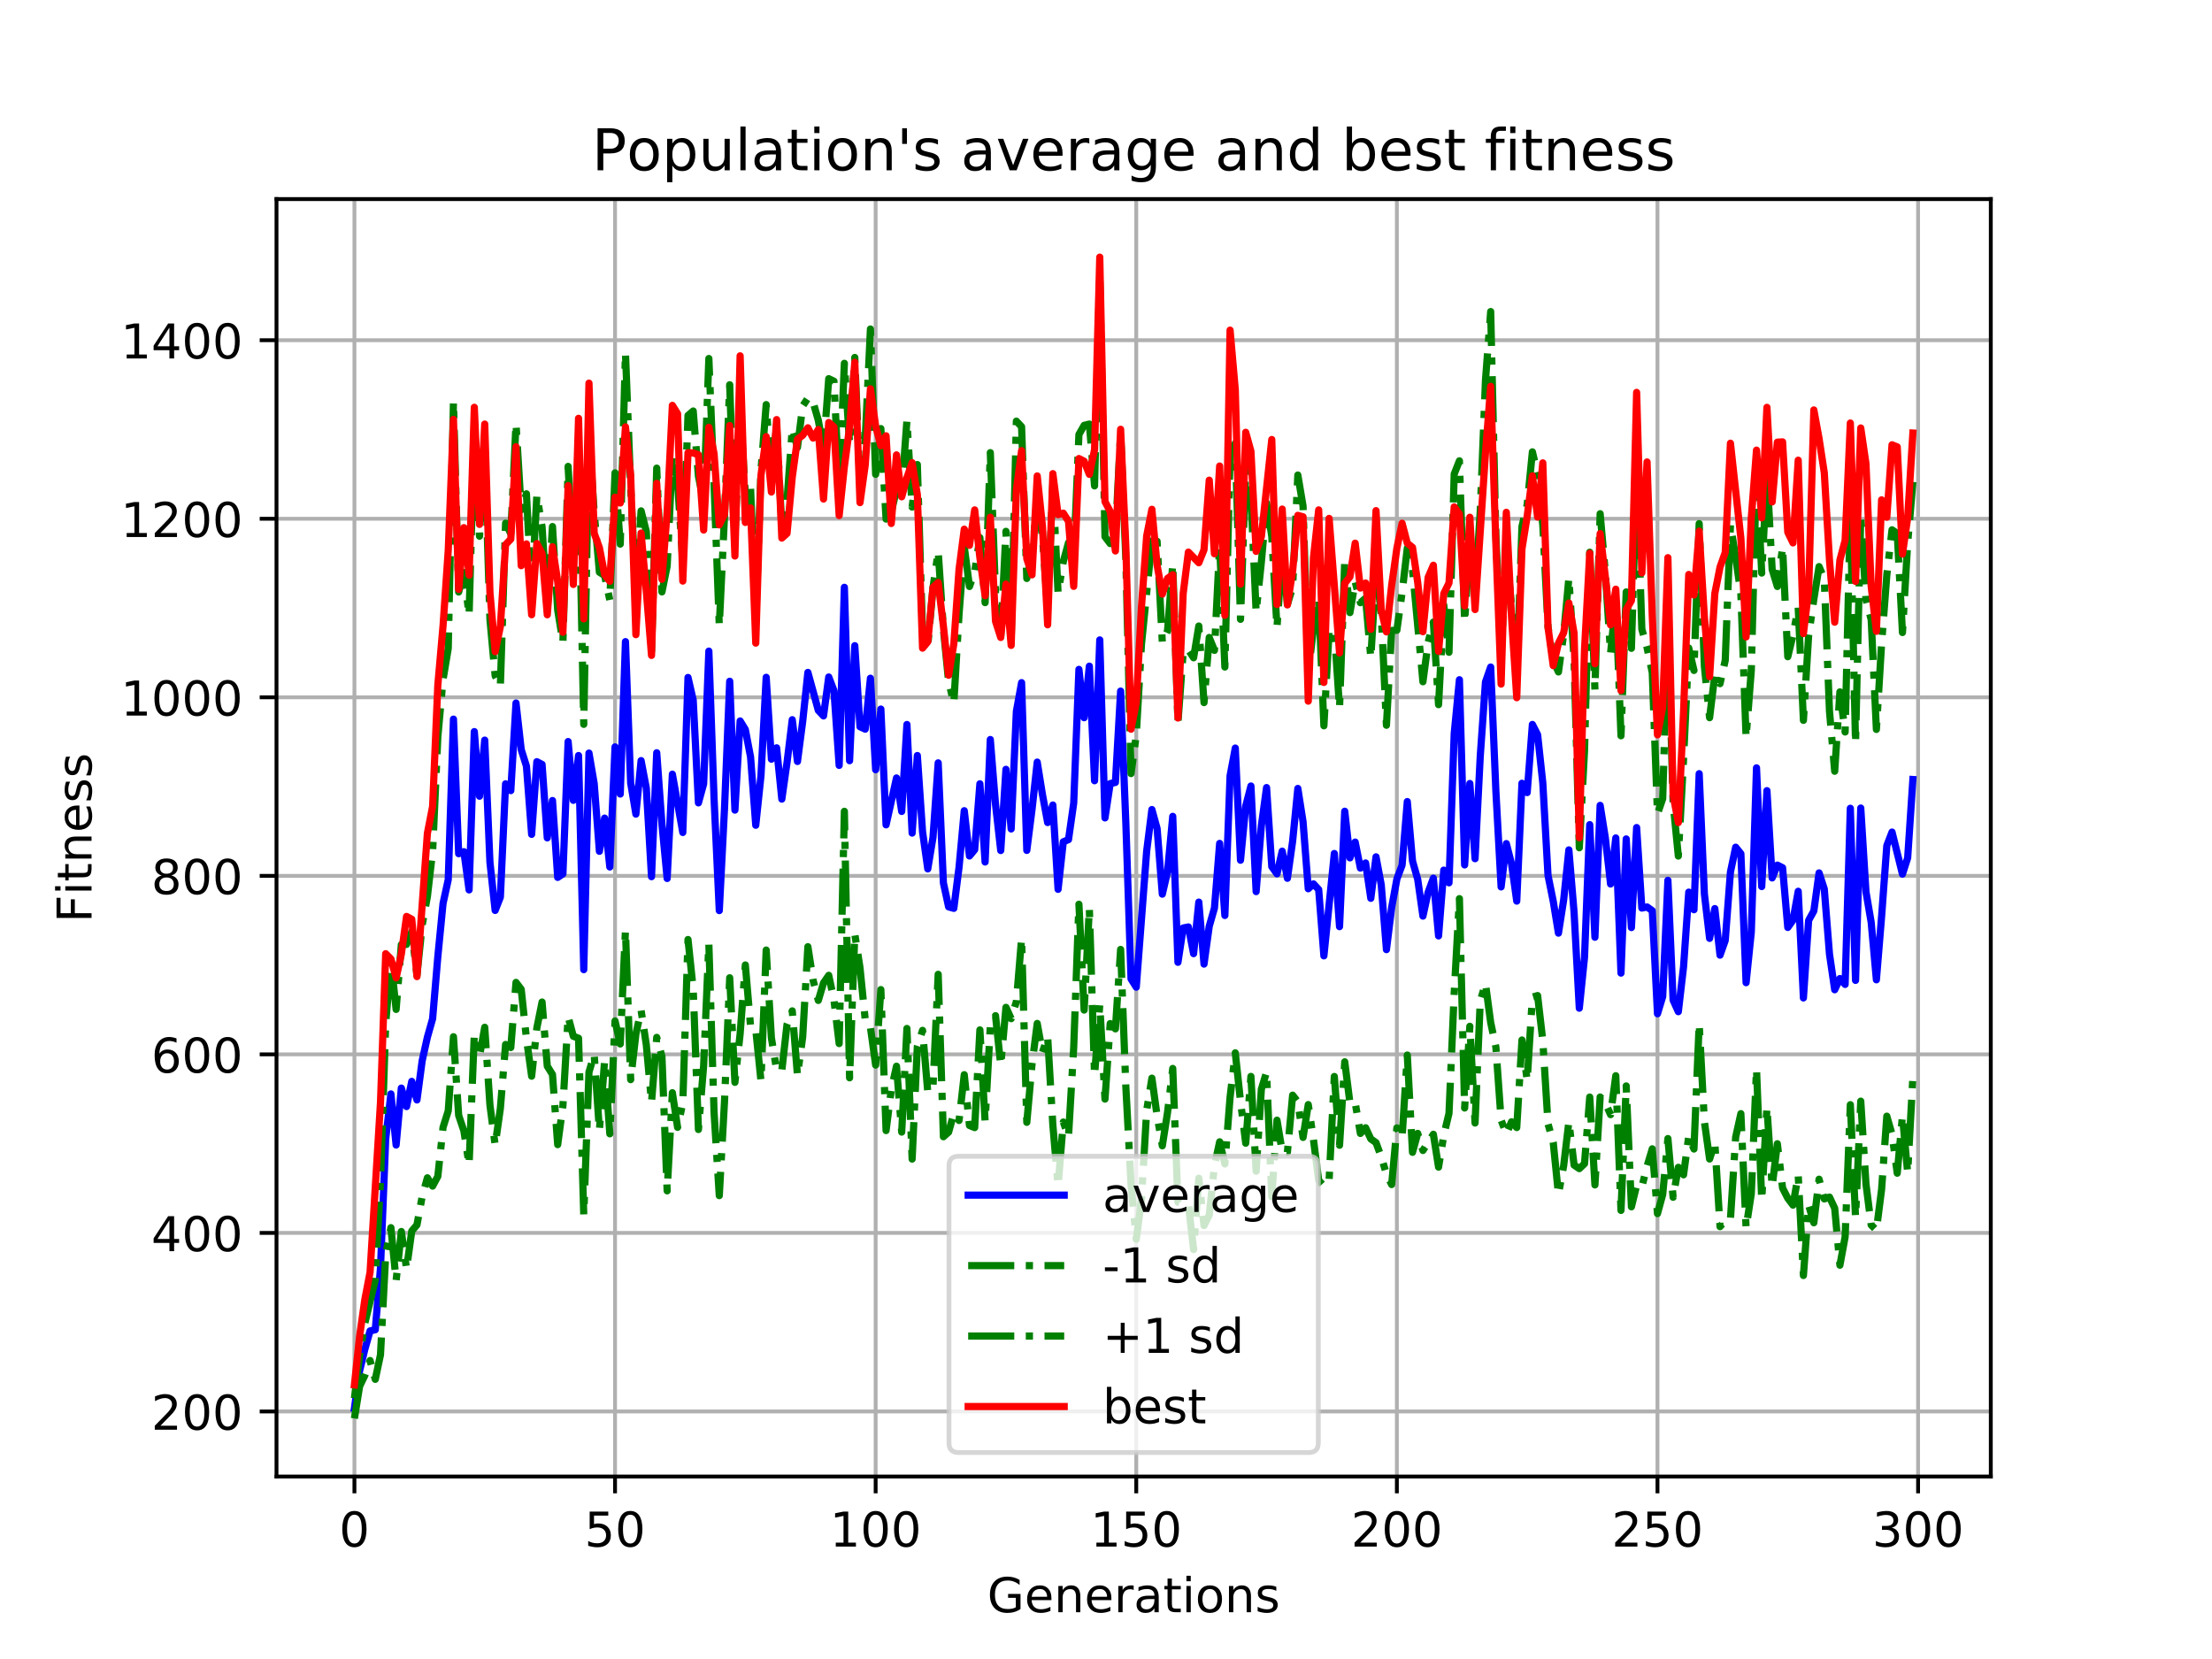 <?xml version="1.0" encoding="utf-8" standalone="no"?>
<!DOCTYPE svg PUBLIC "-//W3C//DTD SVG 1.1//EN"
  "http://www.w3.org/Graphics/SVG/1.1/DTD/svg11.dtd">
<!-- Created with matplotlib (https://matplotlib.org/) -->
<svg height="345.6pt" version="1.1" viewBox="0 0 460.8 345.6" width="460.8pt" xmlns="http://www.w3.org/2000/svg" xmlns:xlink="http://www.w3.org/1999/xlink">
 <defs>
  <style type="text/css">
*{stroke-linecap:butt;stroke-linejoin:round;}
  </style>
 </defs>
 <g id="figure_1">
  <g id="patch_1">
   <path d="M 0 345.6 
L 460.8 345.6 
L 460.8 0 
L 0 0 
z
" style="fill:#ffffff;"/>
  </g>
  <g id="axes_1">
   <g id="patch_2">
    <path d="M 57.6 307.584 
L 414.72 307.584 
L 414.72 41.472 
L 57.6 41.472 
z
" style="fill:#ffffff;"/>
   </g>
   <g id="matplotlib.axis_1">
    <g id="xtick_1">
     <g id="line2d_1">
      <path clip-path="url(#p11ca481027)" d="M 73.833 307.584 
L 73.833 41.472 
" style="fill:none;stroke:#b0b0b0;stroke-linecap:square;stroke-width:0.8;"/>
     </g>
     <g id="line2d_2">
      <defs>
       <path d="M 0 0 
L 0 3.5 
" id="mb45d281c59" style="stroke:#000000;stroke-width:0.8;"/>
      </defs>
      <g>
       <use style="stroke:#000000;stroke-width:0.8;" x="73.833" xlink:href="#mb45d281c59" y="307.584"/>
      </g>
     </g>
     <g id="text_1">
      <!-- 0 -->
      <defs>
       <path d="M 31.781 66.406 
Q 24.172 66.406 20.328 58.906 
Q 16.5 51.422 16.5 36.375 
Q 16.5 21.391 20.328 13.891 
Q 24.172 6.391 31.781 6.391 
Q 39.453 6.391 43.281 13.891 
Q 47.125 21.391 47.125 36.375 
Q 47.125 51.422 43.281 58.906 
Q 39.453 66.406 31.781 66.406 
z
M 31.781 74.219 
Q 44.047 74.219 50.516 64.516 
Q 56.984 54.828 56.984 36.375 
Q 56.984 17.969 50.516 8.266 
Q 44.047 -1.422 31.781 -1.422 
Q 19.531 -1.422 13.062 8.266 
Q 6.594 17.969 6.594 36.375 
Q 6.594 54.828 13.062 64.516 
Q 19.531 74.219 31.781 74.219 
z
" id="DejaVuSans-48"/>
      </defs>
      <g transform="translate(70.651 322.182)scale(0.1 -0.1)">
       <use xlink:href="#DejaVuSans-48"/>
      </g>
     </g>
    </g>
    <g id="xtick_2">
     <g id="line2d_3">
      <path clip-path="url(#p11ca481027)" d="M 128.123 307.584 
L 128.123 41.472 
" style="fill:none;stroke:#b0b0b0;stroke-linecap:square;stroke-width:0.8;"/>
     </g>
     <g id="line2d_4">
      <g>
       <use style="stroke:#000000;stroke-width:0.8;" x="128.123" xlink:href="#mb45d281c59" y="307.584"/>
      </g>
     </g>
     <g id="text_2">
      <!-- 50 -->
      <defs>
       <path d="M 10.797 72.906 
L 49.516 72.906 
L 49.516 64.594 
L 19.828 64.594 
L 19.828 46.734 
Q 21.969 47.469 24.109 47.828 
Q 26.266 48.188 28.422 48.188 
Q 40.625 48.188 47.75 41.5 
Q 54.891 34.812 54.891 23.391 
Q 54.891 11.625 47.562 5.094 
Q 40.234 -1.422 26.906 -1.422 
Q 22.312 -1.422 17.547 -0.641 
Q 12.797 0.141 7.719 1.703 
L 7.719 11.625 
Q 12.109 9.234 16.797 8.062 
Q 21.484 6.891 26.703 6.891 
Q 35.156 6.891 40.078 11.328 
Q 45.016 15.766 45.016 23.391 
Q 45.016 31 40.078 35.438 
Q 35.156 39.891 26.703 39.891 
Q 22.75 39.891 18.812 39.016 
Q 14.891 38.141 10.797 36.281 
z
" id="DejaVuSans-53"/>
      </defs>
      <g transform="translate(121.76 322.182)scale(0.1 -0.1)">
       <use xlink:href="#DejaVuSans-53"/>
       <use x="63.623" xlink:href="#DejaVuSans-48"/>
      </g>
     </g>
    </g>
    <g id="xtick_3">
     <g id="line2d_5">
      <path clip-path="url(#p11ca481027)" d="M 182.413 307.584 
L 182.413 41.472 
" style="fill:none;stroke:#b0b0b0;stroke-linecap:square;stroke-width:0.8;"/>
     </g>
     <g id="line2d_6">
      <g>
       <use style="stroke:#000000;stroke-width:0.8;" x="182.413" xlink:href="#mb45d281c59" y="307.584"/>
      </g>
     </g>
     <g id="text_3">
      <!-- 100 -->
      <defs>
       <path d="M 12.406 8.297 
L 28.516 8.297 
L 28.516 63.922 
L 10.984 60.406 
L 10.984 69.391 
L 28.422 72.906 
L 38.281 72.906 
L 38.281 8.297 
L 54.391 8.297 
L 54.391 0 
L 12.406 0 
z
" id="DejaVuSans-49"/>
      </defs>
      <g transform="translate(172.869 322.182)scale(0.1 -0.1)">
       <use xlink:href="#DejaVuSans-49"/>
       <use x="63.623" xlink:href="#DejaVuSans-48"/>
       <use x="127.246" xlink:href="#DejaVuSans-48"/>
      </g>
     </g>
    </g>
    <g id="xtick_4">
     <g id="line2d_7">
      <path clip-path="url(#p11ca481027)" d="M 236.703 307.584 
L 236.703 41.472 
" style="fill:none;stroke:#b0b0b0;stroke-linecap:square;stroke-width:0.8;"/>
     </g>
     <g id="line2d_8">
      <g>
       <use style="stroke:#000000;stroke-width:0.8;" x="236.703" xlink:href="#mb45d281c59" y="307.584"/>
      </g>
     </g>
     <g id="text_4">
      <!-- 150 -->
      <g transform="translate(227.159 322.182)scale(0.1 -0.1)">
       <use xlink:href="#DejaVuSans-49"/>
       <use x="63.623" xlink:href="#DejaVuSans-53"/>
       <use x="127.246" xlink:href="#DejaVuSans-48"/>
      </g>
     </g>
    </g>
    <g id="xtick_5">
     <g id="line2d_9">
      <path clip-path="url(#p11ca481027)" d="M 290.993 307.584 
L 290.993 41.472 
" style="fill:none;stroke:#b0b0b0;stroke-linecap:square;stroke-width:0.8;"/>
     </g>
     <g id="line2d_10">
      <g>
       <use style="stroke:#000000;stroke-width:0.8;" x="290.993" xlink:href="#mb45d281c59" y="307.584"/>
      </g>
     </g>
     <g id="text_5">
      <!-- 200 -->
      <defs>
       <path d="M 19.188 8.297 
L 53.609 8.297 
L 53.609 0 
L 7.328 0 
L 7.328 8.297 
Q 12.938 14.109 22.625 23.891 
Q 32.328 33.688 34.812 36.531 
Q 39.547 41.844 41.422 45.531 
Q 43.312 49.219 43.312 52.781 
Q 43.312 58.594 39.234 62.25 
Q 35.156 65.922 28.609 65.922 
Q 23.969 65.922 18.812 64.312 
Q 13.672 62.703 7.812 59.422 
L 7.812 69.391 
Q 13.766 71.781 18.938 73 
Q 24.125 74.219 28.422 74.219 
Q 39.75 74.219 46.484 68.547 
Q 53.219 62.891 53.219 53.422 
Q 53.219 48.922 51.531 44.891 
Q 49.859 40.875 45.406 35.406 
Q 44.188 33.984 37.641 27.219 
Q 31.109 20.453 19.188 8.297 
z
" id="DejaVuSans-50"/>
      </defs>
      <g transform="translate(281.449 322.182)scale(0.1 -0.1)">
       <use xlink:href="#DejaVuSans-50"/>
       <use x="63.623" xlink:href="#DejaVuSans-48"/>
       <use x="127.246" xlink:href="#DejaVuSans-48"/>
      </g>
     </g>
    </g>
    <g id="xtick_6">
     <g id="line2d_11">
      <path clip-path="url(#p11ca481027)" d="M 345.283 307.584 
L 345.283 41.472 
" style="fill:none;stroke:#b0b0b0;stroke-linecap:square;stroke-width:0.8;"/>
     </g>
     <g id="line2d_12">
      <g>
       <use style="stroke:#000000;stroke-width:0.8;" x="345.283" xlink:href="#mb45d281c59" y="307.584"/>
      </g>
     </g>
     <g id="text_6">
      <!-- 250 -->
      <g transform="translate(335.739 322.182)scale(0.1 -0.1)">
       <use xlink:href="#DejaVuSans-50"/>
       <use x="63.623" xlink:href="#DejaVuSans-53"/>
       <use x="127.246" xlink:href="#DejaVuSans-48"/>
      </g>
     </g>
    </g>
    <g id="xtick_7">
     <g id="line2d_13">
      <path clip-path="url(#p11ca481027)" d="M 399.573 307.584 
L 399.573 41.472 
" style="fill:none;stroke:#b0b0b0;stroke-linecap:square;stroke-width:0.8;"/>
     </g>
     <g id="line2d_14">
      <g>
       <use style="stroke:#000000;stroke-width:0.8;" x="399.573" xlink:href="#mb45d281c59" y="307.584"/>
      </g>
     </g>
     <g id="text_7">
      <!-- 300 -->
      <defs>
       <path d="M 40.578 39.312 
Q 47.656 37.797 51.625 33 
Q 55.609 28.219 55.609 21.188 
Q 55.609 10.406 48.188 4.484 
Q 40.766 -1.422 27.094 -1.422 
Q 22.516 -1.422 17.656 -0.516 
Q 12.797 0.391 7.625 2.203 
L 7.625 11.719 
Q 11.719 9.328 16.594 8.109 
Q 21.484 6.891 26.812 6.891 
Q 36.078 6.891 40.938 10.547 
Q 45.797 14.203 45.797 21.188 
Q 45.797 27.641 41.281 31.266 
Q 36.766 34.906 28.719 34.906 
L 20.219 34.906 
L 20.219 43.016 
L 29.109 43.016 
Q 36.375 43.016 40.234 45.922 
Q 44.094 48.828 44.094 54.297 
Q 44.094 59.906 40.109 62.906 
Q 36.141 65.922 28.719 65.922 
Q 24.656 65.922 20.016 65.031 
Q 15.375 64.156 9.812 62.312 
L 9.812 71.094 
Q 15.438 72.656 20.344 73.438 
Q 25.25 74.219 29.594 74.219 
Q 40.828 74.219 47.359 69.109 
Q 53.906 64.016 53.906 55.328 
Q 53.906 49.266 50.438 45.094 
Q 46.969 40.922 40.578 39.312 
z
" id="DejaVuSans-51"/>
      </defs>
      <g transform="translate(390.029 322.182)scale(0.1 -0.1)">
       <use xlink:href="#DejaVuSans-51"/>
       <use x="63.623" xlink:href="#DejaVuSans-48"/>
       <use x="127.246" xlink:href="#DejaVuSans-48"/>
      </g>
     </g>
    </g>
    <g id="text_8">
     <!-- Generations -->
     <defs>
      <path d="M 59.516 10.406 
L 59.516 29.984 
L 43.406 29.984 
L 43.406 38.094 
L 69.281 38.094 
L 69.281 6.781 
Q 63.578 2.734 56.688 0.656 
Q 49.812 -1.422 42 -1.422 
Q 24.906 -1.422 15.25 8.562 
Q 5.609 18.562 5.609 36.375 
Q 5.609 54.25 15.25 64.234 
Q 24.906 74.219 42 74.219 
Q 49.125 74.219 55.547 72.453 
Q 61.969 70.703 67.391 67.281 
L 67.391 56.781 
Q 61.922 61.422 55.766 63.766 
Q 49.609 66.109 42.828 66.109 
Q 29.438 66.109 22.719 58.641 
Q 16.016 51.172 16.016 36.375 
Q 16.016 21.625 22.719 14.156 
Q 29.438 6.688 42.828 6.688 
Q 48.047 6.688 52.141 7.594 
Q 56.25 8.5 59.516 10.406 
z
" id="DejaVuSans-71"/>
      <path d="M 56.203 29.594 
L 56.203 25.203 
L 14.891 25.203 
Q 15.484 15.922 20.484 11.062 
Q 25.484 6.203 34.422 6.203 
Q 39.594 6.203 44.453 7.469 
Q 49.312 8.734 54.109 11.281 
L 54.109 2.781 
Q 49.266 0.734 44.188 -0.344 
Q 39.109 -1.422 33.891 -1.422 
Q 20.797 -1.422 13.156 6.188 
Q 5.516 13.812 5.516 26.812 
Q 5.516 40.234 12.766 48.109 
Q 20.016 56 32.328 56 
Q 43.359 56 49.781 48.891 
Q 56.203 41.797 56.203 29.594 
z
M 47.219 32.234 
Q 47.125 39.594 43.094 43.984 
Q 39.062 48.391 32.422 48.391 
Q 24.906 48.391 20.391 44.141 
Q 15.875 39.891 15.188 32.172 
z
" id="DejaVuSans-101"/>
      <path d="M 54.891 33.016 
L 54.891 0 
L 45.906 0 
L 45.906 32.719 
Q 45.906 40.484 42.875 44.328 
Q 39.844 48.188 33.797 48.188 
Q 26.516 48.188 22.312 43.547 
Q 18.109 38.922 18.109 30.906 
L 18.109 0 
L 9.078 0 
L 9.078 54.688 
L 18.109 54.688 
L 18.109 46.188 
Q 21.344 51.125 25.703 53.562 
Q 30.078 56 35.797 56 
Q 45.219 56 50.047 50.172 
Q 54.891 44.344 54.891 33.016 
z
" id="DejaVuSans-110"/>
      <path d="M 41.109 46.297 
Q 39.594 47.172 37.812 47.578 
Q 36.031 48 33.891 48 
Q 26.266 48 22.188 43.047 
Q 18.109 38.094 18.109 28.812 
L 18.109 0 
L 9.078 0 
L 9.078 54.688 
L 18.109 54.688 
L 18.109 46.188 
Q 20.953 51.172 25.484 53.578 
Q 30.031 56 36.531 56 
Q 37.453 56 38.578 55.875 
Q 39.703 55.766 41.062 55.516 
z
" id="DejaVuSans-114"/>
      <path d="M 34.281 27.484 
Q 23.391 27.484 19.188 25 
Q 14.984 22.516 14.984 16.5 
Q 14.984 11.719 18.141 8.906 
Q 21.297 6.109 26.703 6.109 
Q 34.188 6.109 38.703 11.406 
Q 43.219 16.703 43.219 25.484 
L 43.219 27.484 
z
M 52.203 31.203 
L 52.203 0 
L 43.219 0 
L 43.219 8.297 
Q 40.141 3.328 35.547 0.953 
Q 30.953 -1.422 24.312 -1.422 
Q 15.922 -1.422 10.953 3.297 
Q 6 8.016 6 15.922 
Q 6 25.141 12.172 29.828 
Q 18.359 34.516 30.609 34.516 
L 43.219 34.516 
L 43.219 35.406 
Q 43.219 41.609 39.141 45 
Q 35.062 48.391 27.688 48.391 
Q 23 48.391 18.547 47.266 
Q 14.109 46.141 10.016 43.891 
L 10.016 52.203 
Q 14.938 54.109 19.578 55.047 
Q 24.219 56 28.609 56 
Q 40.484 56 46.344 49.844 
Q 52.203 43.703 52.203 31.203 
z
" id="DejaVuSans-97"/>
      <path d="M 18.312 70.219 
L 18.312 54.688 
L 36.812 54.688 
L 36.812 47.703 
L 18.312 47.703 
L 18.312 18.016 
Q 18.312 11.328 20.141 9.422 
Q 21.969 7.516 27.594 7.516 
L 36.812 7.516 
L 36.812 0 
L 27.594 0 
Q 17.188 0 13.234 3.875 
Q 9.281 7.766 9.281 18.016 
L 9.281 47.703 
L 2.688 47.703 
L 2.688 54.688 
L 9.281 54.688 
L 9.281 70.219 
z
" id="DejaVuSans-116"/>
      <path d="M 9.422 54.688 
L 18.406 54.688 
L 18.406 0 
L 9.422 0 
z
M 9.422 75.984 
L 18.406 75.984 
L 18.406 64.594 
L 9.422 64.594 
z
" id="DejaVuSans-105"/>
      <path d="M 30.609 48.391 
Q 23.391 48.391 19.188 42.75 
Q 14.984 37.109 14.984 27.297 
Q 14.984 17.484 19.156 11.844 
Q 23.344 6.203 30.609 6.203 
Q 37.797 6.203 41.984 11.859 
Q 46.188 17.531 46.188 27.297 
Q 46.188 37.016 41.984 42.703 
Q 37.797 48.391 30.609 48.391 
z
M 30.609 56 
Q 42.328 56 49.016 48.375 
Q 55.719 40.766 55.719 27.297 
Q 55.719 13.875 49.016 6.219 
Q 42.328 -1.422 30.609 -1.422 
Q 18.844 -1.422 12.172 6.219 
Q 5.516 13.875 5.516 27.297 
Q 5.516 40.766 12.172 48.375 
Q 18.844 56 30.609 56 
z
" id="DejaVuSans-111"/>
      <path d="M 44.281 53.078 
L 44.281 44.578 
Q 40.484 46.531 36.375 47.5 
Q 32.281 48.484 27.875 48.484 
Q 21.188 48.484 17.844 46.438 
Q 14.5 44.391 14.5 40.281 
Q 14.5 37.156 16.891 35.375 
Q 19.281 33.594 26.516 31.984 
L 29.594 31.297 
Q 39.156 29.25 43.188 25.516 
Q 47.219 21.781 47.219 15.094 
Q 47.219 7.469 41.188 3.016 
Q 35.156 -1.422 24.609 -1.422 
Q 20.219 -1.422 15.453 -0.562 
Q 10.688 0.297 5.422 2 
L 5.422 11.281 
Q 10.406 8.688 15.234 7.391 
Q 20.062 6.109 24.812 6.109 
Q 31.156 6.109 34.562 8.281 
Q 37.984 10.453 37.984 14.406 
Q 37.984 18.062 35.516 20.016 
Q 33.062 21.969 24.703 23.781 
L 21.578 24.516 
Q 13.234 26.266 9.516 29.906 
Q 5.812 33.547 5.812 39.891 
Q 5.812 47.609 11.281 51.797 
Q 16.75 56 26.812 56 
Q 31.781 56 36.172 55.266 
Q 40.578 54.547 44.281 53.078 
z
" id="DejaVuSans-115"/>
     </defs>
     <g transform="translate(205.662 335.861)scale(0.1 -0.1)">
      <use xlink:href="#DejaVuSans-71"/>
      <use x="77.49" xlink:href="#DejaVuSans-101"/>
      <use x="139.014" xlink:href="#DejaVuSans-110"/>
      <use x="202.393" xlink:href="#DejaVuSans-101"/>
      <use x="263.916" xlink:href="#DejaVuSans-114"/>
      <use x="305.029" xlink:href="#DejaVuSans-97"/>
      <use x="366.309" xlink:href="#DejaVuSans-116"/>
      <use x="405.518" xlink:href="#DejaVuSans-105"/>
      <use x="433.301" xlink:href="#DejaVuSans-111"/>
      <use x="494.482" xlink:href="#DejaVuSans-110"/>
      <use x="557.861" xlink:href="#DejaVuSans-115"/>
     </g>
    </g>
   </g>
   <g id="matplotlib.axis_2">
    <g id="ytick_1">
     <g id="line2d_15">
      <path clip-path="url(#p11ca481027)" d="M 57.6 294.033 
L 414.72 294.033 
" style="fill:none;stroke:#b0b0b0;stroke-linecap:square;stroke-width:0.8;"/>
     </g>
     <g id="line2d_16">
      <defs>
       <path d="M 0 0 
L -3.5 0 
" id="m332f86e908" style="stroke:#000000;stroke-width:0.8;"/>
      </defs>
      <g>
       <use style="stroke:#000000;stroke-width:0.8;" x="57.6" xlink:href="#m332f86e908" y="294.033"/>
      </g>
     </g>
     <g id="text_9">
      <!-- 200 -->
      <g transform="translate(31.512 297.832)scale(0.1 -0.1)">
       <use xlink:href="#DejaVuSans-50"/>
       <use x="63.623" xlink:href="#DejaVuSans-48"/>
       <use x="127.246" xlink:href="#DejaVuSans-48"/>
      </g>
     </g>
    </g>
    <g id="ytick_2">
     <g id="line2d_17">
      <path clip-path="url(#p11ca481027)" d="M 57.6 256.84 
L 414.72 256.84 
" style="fill:none;stroke:#b0b0b0;stroke-linecap:square;stroke-width:0.8;"/>
     </g>
     <g id="line2d_18">
      <g>
       <use style="stroke:#000000;stroke-width:0.8;" x="57.6" xlink:href="#m332f86e908" y="256.84"/>
      </g>
     </g>
     <g id="text_10">
      <!-- 400 -->
      <defs>
       <path d="M 37.797 64.312 
L 12.891 25.391 
L 37.797 25.391 
z
M 35.203 72.906 
L 47.609 72.906 
L 47.609 25.391 
L 58.016 25.391 
L 58.016 17.188 
L 47.609 17.188 
L 47.609 0 
L 37.797 0 
L 37.797 17.188 
L 4.891 17.188 
L 4.891 26.703 
z
" id="DejaVuSans-52"/>
      </defs>
      <g transform="translate(31.512 260.64)scale(0.1 -0.1)">
       <use xlink:href="#DejaVuSans-52"/>
       <use x="63.623" xlink:href="#DejaVuSans-48"/>
       <use x="127.246" xlink:href="#DejaVuSans-48"/>
      </g>
     </g>
    </g>
    <g id="ytick_3">
     <g id="line2d_19">
      <path clip-path="url(#p11ca481027)" d="M 57.6 219.647 
L 414.72 219.647 
" style="fill:none;stroke:#b0b0b0;stroke-linecap:square;stroke-width:0.8;"/>
     </g>
     <g id="line2d_20">
      <g>
       <use style="stroke:#000000;stroke-width:0.8;" x="57.6" xlink:href="#m332f86e908" y="219.647"/>
      </g>
     </g>
     <g id="text_11">
      <!-- 600 -->
      <defs>
       <path d="M 33.016 40.375 
Q 26.375 40.375 22.484 35.828 
Q 18.609 31.297 18.609 23.391 
Q 18.609 15.531 22.484 10.953 
Q 26.375 6.391 33.016 6.391 
Q 39.656 6.391 43.531 10.953 
Q 47.406 15.531 47.406 23.391 
Q 47.406 31.297 43.531 35.828 
Q 39.656 40.375 33.016 40.375 
z
M 52.594 71.297 
L 52.594 62.312 
Q 48.875 64.062 45.094 64.984 
Q 41.312 65.922 37.594 65.922 
Q 27.828 65.922 22.672 59.328 
Q 17.531 52.734 16.797 39.406 
Q 19.672 43.656 24.016 45.922 
Q 28.375 48.188 33.594 48.188 
Q 44.578 48.188 50.953 41.516 
Q 57.328 34.859 57.328 23.391 
Q 57.328 12.156 50.688 5.359 
Q 44.047 -1.422 33.016 -1.422 
Q 20.359 -1.422 13.672 8.266 
Q 6.984 17.969 6.984 36.375 
Q 6.984 53.656 15.188 63.938 
Q 23.391 74.219 37.203 74.219 
Q 40.922 74.219 44.703 73.484 
Q 48.484 72.75 52.594 71.297 
z
" id="DejaVuSans-54"/>
      </defs>
      <g transform="translate(31.512 223.447)scale(0.1 -0.1)">
       <use xlink:href="#DejaVuSans-54"/>
       <use x="63.623" xlink:href="#DejaVuSans-48"/>
       <use x="127.246" xlink:href="#DejaVuSans-48"/>
      </g>
     </g>
    </g>
    <g id="ytick_4">
     <g id="line2d_21">
      <path clip-path="url(#p11ca481027)" d="M 57.6 182.455 
L 414.72 182.455 
" style="fill:none;stroke:#b0b0b0;stroke-linecap:square;stroke-width:0.8;"/>
     </g>
     <g id="line2d_22">
      <g>
       <use style="stroke:#000000;stroke-width:0.8;" x="57.6" xlink:href="#m332f86e908" y="182.455"/>
      </g>
     </g>
     <g id="text_12">
      <!-- 800 -->
      <defs>
       <path d="M 31.781 34.625 
Q 24.75 34.625 20.719 30.859 
Q 16.703 27.094 16.703 20.516 
Q 16.703 13.922 20.719 10.156 
Q 24.75 6.391 31.781 6.391 
Q 38.812 6.391 42.859 10.172 
Q 46.922 13.969 46.922 20.516 
Q 46.922 27.094 42.891 30.859 
Q 38.875 34.625 31.781 34.625 
z
M 21.922 38.812 
Q 15.578 40.375 12.031 44.719 
Q 8.5 49.078 8.5 55.328 
Q 8.5 64.062 14.719 69.141 
Q 20.953 74.219 31.781 74.219 
Q 42.672 74.219 48.875 69.141 
Q 55.078 64.062 55.078 55.328 
Q 55.078 49.078 51.531 44.719 
Q 48 40.375 41.703 38.812 
Q 48.828 37.156 52.797 32.312 
Q 56.781 27.484 56.781 20.516 
Q 56.781 9.906 50.312 4.234 
Q 43.844 -1.422 31.781 -1.422 
Q 19.734 -1.422 13.25 4.234 
Q 6.781 9.906 6.781 20.516 
Q 6.781 27.484 10.781 32.312 
Q 14.797 37.156 21.922 38.812 
z
M 18.312 54.391 
Q 18.312 48.734 21.844 45.562 
Q 25.391 42.391 31.781 42.391 
Q 38.141 42.391 41.719 45.562 
Q 45.312 48.734 45.312 54.391 
Q 45.312 60.062 41.719 63.234 
Q 38.141 66.406 31.781 66.406 
Q 25.391 66.406 21.844 63.234 
Q 18.312 60.062 18.312 54.391 
z
" id="DejaVuSans-56"/>
      </defs>
      <g transform="translate(31.512 186.254)scale(0.1 -0.1)">
       <use xlink:href="#DejaVuSans-56"/>
       <use x="63.623" xlink:href="#DejaVuSans-48"/>
       <use x="127.246" xlink:href="#DejaVuSans-48"/>
      </g>
     </g>
    </g>
    <g id="ytick_5">
     <g id="line2d_23">
      <path clip-path="url(#p11ca481027)" d="M 57.6 145.262 
L 414.72 145.262 
" style="fill:none;stroke:#b0b0b0;stroke-linecap:square;stroke-width:0.8;"/>
     </g>
     <g id="line2d_24">
      <g>
       <use style="stroke:#000000;stroke-width:0.8;" x="57.6" xlink:href="#m332f86e908" y="145.262"/>
      </g>
     </g>
     <g id="text_13">
      <!-- 1000 -->
      <g transform="translate(25.15 149.061)scale(0.1 -0.1)">
       <use xlink:href="#DejaVuSans-49"/>
       <use x="63.623" xlink:href="#DejaVuSans-48"/>
       <use x="127.246" xlink:href="#DejaVuSans-48"/>
       <use x="190.869" xlink:href="#DejaVuSans-48"/>
      </g>
     </g>
    </g>
    <g id="ytick_6">
     <g id="line2d_25">
      <path clip-path="url(#p11ca481027)" d="M 57.6 108.069 
L 414.72 108.069 
" style="fill:none;stroke:#b0b0b0;stroke-linecap:square;stroke-width:0.8;"/>
     </g>
     <g id="line2d_26">
      <g>
       <use style="stroke:#000000;stroke-width:0.8;" x="57.6" xlink:href="#m332f86e908" y="108.069"/>
      </g>
     </g>
     <g id="text_14">
      <!-- 1200 -->
      <g transform="translate(25.15 111.868)scale(0.1 -0.1)">
       <use xlink:href="#DejaVuSans-49"/>
       <use x="63.623" xlink:href="#DejaVuSans-50"/>
       <use x="127.246" xlink:href="#DejaVuSans-48"/>
       <use x="190.869" xlink:href="#DejaVuSans-48"/>
      </g>
     </g>
    </g>
    <g id="ytick_7">
     <g id="line2d_27">
      <path clip-path="url(#p11ca481027)" d="M 57.6 70.876 
L 414.72 70.876 
" style="fill:none;stroke:#b0b0b0;stroke-linecap:square;stroke-width:0.8;"/>
     </g>
     <g id="line2d_28">
      <g>
       <use style="stroke:#000000;stroke-width:0.8;" x="57.6" xlink:href="#m332f86e908" y="70.876"/>
      </g>
     </g>
     <g id="text_15">
      <!-- 1400 -->
      <g transform="translate(25.15 74.675)scale(0.1 -0.1)">
       <use xlink:href="#DejaVuSans-49"/>
       <use x="63.623" xlink:href="#DejaVuSans-52"/>
       <use x="127.246" xlink:href="#DejaVuSans-48"/>
       <use x="190.869" xlink:href="#DejaVuSans-48"/>
      </g>
     </g>
    </g>
    <g id="text_16">
     <!-- Fitness -->
     <defs>
      <path d="M 9.812 72.906 
L 51.703 72.906 
L 51.703 64.594 
L 19.672 64.594 
L 19.672 43.109 
L 48.578 43.109 
L 48.578 34.812 
L 19.672 34.812 
L 19.672 0 
L 9.812 0 
z
" id="DejaVuSans-70"/>
     </defs>
     <g transform="translate(19.07 192.202)rotate(-90)scale(0.1 -0.1)">
      <use xlink:href="#DejaVuSans-70"/>
      <use x="57.41" xlink:href="#DejaVuSans-105"/>
      <use x="85.193" xlink:href="#DejaVuSans-116"/>
      <use x="124.402" xlink:href="#DejaVuSans-110"/>
      <use x="187.781" xlink:href="#DejaVuSans-101"/>
      <use x="249.305" xlink:href="#DejaVuSans-115"/>
      <use x="301.404" xlink:href="#DejaVuSans-115"/>
     </g>
    </g>
   </g>
   <g id="line2d_29">
    <path clip-path="url(#p11ca481027)" d="M 73.833 293.389 
L 74.919 285.536 
L 76.004 281.075 
L 77.09 277.253 
L 78.176 277.01 
L 79.262 264.166 
L 80.348 237.279 
L 81.433 227.885 
L 82.519 238.529 
L 83.605 226.668 
L 84.691 230.518 
L 85.777 225.27 
L 86.862 229.137 
L 87.948 220.962 
L 89.034 216.059 
L 90.12 212.228 
L 91.206 199.292 
L 92.291 188.216 
L 93.377 183.244 
L 94.463 149.806 
L 95.549 177.838 
L 96.635 177.418 
L 97.72 185.381 
L 98.806 152.407 
L 99.892 165.864 
L 100.978 154.18 
L 102.064 179.629 
L 103.149 189.661 
L 104.235 186.892 
L 105.321 163.285 
L 106.407 164.701 
L 107.493 146.449 
L 108.578 156.152 
L 109.664 159.599 
L 110.75 173.809 
L 111.836 158.677 
L 112.922 159.241 
L 114.007 174.542 
L 115.093 166.764 
L 116.179 182.779 
L 117.265 182.047 
L 118.351 154.479 
L 119.436 166.723 
L 120.522 157.392 
L 121.608 201.997 
L 122.694 156.88 
L 123.78 163.223 
L 124.865 177.337 
L 125.951 170.426 
L 127.037 180.605 
L 128.123 155.591 
L 129.209 165.414 
L 130.294 133.664 
L 131.38 163.104 
L 132.466 169.593 
L 133.552 158.45 
L 134.638 164.174 
L 135.723 182.625 
L 136.809 156.813 
L 137.895 171.693 
L 138.981 183.001 
L 140.067 161.279 
L 142.238 173.421 
L 143.324 141.131 
L 144.41 145.851 
L 145.496 167.255 
L 146.581 163.298 
L 147.667 135.639 
L 148.753 166.366 
L 149.839 189.693 
L 150.925 168.532 
L 152.01 141.92 
L 153.096 168.761 
L 154.182 150.193 
L 155.268 151.976 
L 156.354 157.672 
L 157.439 171.916 
L 158.525 161.587 
L 159.611 141.098 
L 160.697 158.151 
L 161.783 155.787 
L 162.868 166.467 
L 163.954 158.829 
L 165.04 149.928 
L 166.126 158.628 
L 167.212 150.305 
L 168.297 140.074 
L 170.469 147.986 
L 171.555 149.137 
L 172.641 141.032 
L 173.726 143.874 
L 174.812 159.445 
L 175.898 122.348 
L 176.984 158.466 
L 178.07 134.508 
L 179.155 151.392 
L 180.241 151.897 
L 181.327 141.284 
L 182.413 160.344 
L 183.499 147.716 
L 184.584 171.825 
L 186.756 162.068 
L 187.842 169.038 
L 188.928 150.925 
L 190.013 173.545 
L 191.099 157.39 
L 192.185 173.283 
L 193.271 181.002 
L 194.357 174.458 
L 195.442 158.92 
L 196.528 183.928 
L 197.614 188.915 
L 198.7 189.226 
L 199.786 180.661 
L 200.871 168.887 
L 201.957 178.316 
L 203.043 177.004 
L 204.129 163.28 
L 205.215 179.566 
L 206.3 154.057 
L 207.386 167.588 
L 208.472 177.18 
L 209.558 160.267 
L 210.644 172.685 
L 211.729 148.188 
L 212.815 142.207 
L 213.901 177.153 
L 214.987 168.643 
L 216.073 158.761 
L 217.158 165.511 
L 218.244 171.352 
L 219.33 167.702 
L 220.416 185.262 
L 221.502 175.366 
L 222.587 174.904 
L 223.673 167.296 
L 224.759 139.446 
L 225.845 149.512 
L 226.931 138.773 
L 228.016 162.643 
L 229.102 133.309 
L 230.188 170.384 
L 231.274 163.232 
L 232.36 162.993 
L 233.445 143.968 
L 234.531 171.401 
L 235.617 203.92 
L 236.703 205.644 
L 238.875 177.274 
L 239.96 168.645 
L 241.046 172.605 
L 242.132 186.267 
L 243.218 181.584 
L 244.304 170.065 
L 245.389 200.467 
L 246.475 193.32 
L 247.561 193.098 
L 248.647 198.666 
L 249.733 187.928 
L 250.818 200.833 
L 251.904 192.966 
L 252.99 189.171 
L 254.076 175.696 
L 255.162 190.71 
L 256.247 161.608 
L 257.333 155.838 
L 258.419 179.199 
L 259.505 167.932 
L 260.591 163.741 
L 261.676 185.738 
L 262.762 172.016 
L 263.848 164.067 
L 264.934 180.531 
L 266.02 182.034 
L 267.105 177.313 
L 268.191 182.963 
L 269.277 175.234 
L 270.363 164.251 
L 271.449 171.19 
L 272.534 185.143 
L 273.62 184.131 
L 274.706 185.311 
L 275.792 199.123 
L 277.963 177.8 
L 279.049 193.039 
L 280.135 168.997 
L 281.221 178.712 
L 282.307 175.422 
L 283.392 180.836 
L 284.478 179.771 
L 285.564 187.134 
L 286.65 178.496 
L 287.736 184.316 
L 288.821 197.825 
L 289.907 189.048 
L 290.993 183.129 
L 292.079 180.221 
L 293.165 166.984 
L 294.25 179.353 
L 295.336 183.192 
L 296.422 190.842 
L 297.508 185.877 
L 298.594 182.941 
L 299.679 194.964 
L 300.765 181.264 
L 301.851 183.907 
L 302.937 152.804 
L 304.023 141.601 
L 305.108 180.181 
L 306.194 163.215 
L 307.28 178.882 
L 308.366 157.481 
L 309.452 142.074 
L 310.537 138.956 
L 311.623 164.909 
L 312.709 184.759 
L 313.795 175.737 
L 314.881 179.947 
L 315.966 187.719 
L 317.052 163.166 
L 318.138 165.108 
L 319.224 150.921 
L 320.31 153.048 
L 321.395 163.108 
L 322.481 182.367 
L 323.567 187.754 
L 324.653 194.389 
L 325.739 187.476 
L 326.824 177.049 
L 327.91 190.077 
L 328.996 210.026 
L 330.082 199.434 
L 331.168 171.788 
L 332.253 195.244 
L 333.339 167.773 
L 334.425 174.57 
L 335.511 184.153 
L 336.597 174.561 
L 337.682 202.715 
L 338.768 174.765 
L 339.854 193.228 
L 340.94 172.397 
L 342.026 189.167 
L 343.111 188.933 
L 344.197 189.714 
L 345.283 211.184 
L 346.369 207.618 
L 347.455 183.384 
L 348.54 208.345 
L 349.626 210.751 
L 350.712 201.429 
L 351.798 185.849 
L 352.884 189.514 
L 353.969 161.171 
L 355.055 186.23 
L 356.141 195.477 
L 357.227 189.278 
L 358.313 198.975 
L 359.398 195.91 
L 360.484 181.658 
L 361.57 176.49 
L 362.656 177.84 
L 363.742 204.71 
L 364.827 194.157 
L 365.913 159.957 
L 366.999 184.688 
L 368.085 164.709 
L 369.171 182.889 
L 370.256 180.219 
L 371.342 180.764 
L 372.428 193.206 
L 373.514 191.685 
L 374.6 185.671 
L 375.685 207.886 
L 376.771 191.725 
L 377.857 189.772 
L 378.943 181.84 
L 380.029 185.181 
L 381.114 198.757 
L 382.2 206.18 
L 383.286 203.851 
L 384.372 205.074 
L 385.458 168.379 
L 386.543 204.23 
L 387.629 168.331 
L 388.715 185.769 
L 389.801 192.132 
L 390.887 204.11 
L 391.972 190.899 
L 393.058 176.163 
L 394.144 173.338 
L 396.316 182.1 
L 397.401 178.714 
L 398.487 162.387 
L 398.487 162.387 
" style="fill:none;stroke:#0000ff;stroke-linecap:square;stroke-width:1.5;"/>
   </g>
   <g id="line2d_30">
    <path clip-path="url(#p11ca481027)" d="M 73.833 295.488 
L 74.919 288.764 
L 76.004 286.522 
L 77.09 283.421 
L 78.176 287.341 
L 79.262 282.231 
L 80.348 261.313 
L 81.433 255.747 
L 82.519 266.778 
L 83.605 256.546 
L 84.691 264.312 
L 85.777 256.448 
L 86.862 255.159 
L 87.948 249.238 
L 89.034 245.356 
L 90.12 247.088 
L 91.206 245.058 
L 92.291 234.86 
L 93.377 231.407 
L 94.463 215.97 
L 95.549 232.357 
L 96.635 235.579 
L 97.72 242.622 
L 98.806 215.477 
L 99.892 220.029 
L 100.978 213.998 
L 102.064 230.211 
L 103.149 238.539 
L 104.235 230.894 
L 105.321 217.582 
L 106.407 218.221 
L 107.493 204.651 
L 108.578 206.094 
L 109.664 216.324 
L 110.75 224.191 
L 111.836 214.147 
L 112.922 208.743 
L 114.007 222.094 
L 115.093 223.84 
L 116.179 238.447 
L 117.265 230.327 
L 118.351 211.799 
L 119.436 215.877 
L 120.522 216.277 
L 121.608 253.101 
L 122.694 223.342 
L 123.78 219.678 
L 124.865 235.477 
L 125.951 220.958 
L 127.037 236.195 
L 128.123 212.68 
L 129.209 217.482 
L 130.294 193.828 
L 131.38 224.91 
L 132.466 215.413 
L 133.552 210.476 
L 134.638 217.646 
L 135.723 229.627 
L 136.809 216.105 
L 137.895 220.083 
L 138.981 248.077 
L 140.067 227.631 
L 141.152 234.846 
L 142.238 229.783 
L 143.324 195.717 
L 144.41 206.081 
L 145.496 235.3 
L 146.581 221.99 
L 147.667 196.594 
L 148.753 231.733 
L 149.839 249.071 
L 150.925 229.544 
L 152.01 203.688 
L 153.096 225.47 
L 154.182 215.37 
L 155.268 201.02 
L 156.354 213.753 
L 157.439 214.488 
L 158.525 225.169 
L 159.611 197.911 
L 160.697 216.21 
L 161.783 222.888 
L 162.868 222.964 
L 163.954 213.387 
L 165.04 210.582 
L 166.126 224.044 
L 167.212 216.018 
L 168.297 197.213 
L 169.383 204.207 
L 170.469 208.409 
L 171.555 204.756 
L 172.641 203.175 
L 173.726 208.34 
L 174.812 217.395 
L 175.898 169.011 
L 176.984 224.528 
L 178.07 194.55 
L 179.155 201.627 
L 180.241 212.399 
L 181.327 214.03 
L 182.413 221.874 
L 183.499 206.15 
L 184.584 235.517 
L 185.67 226.959 
L 186.756 222.111 
L 187.842 235.834 
L 188.928 214.25 
L 190.013 241.46 
L 191.099 218.001 
L 192.185 214.642 
L 193.271 227.489 
L 194.357 226.451 
L 195.442 202.965 
L 196.528 236.802 
L 197.614 235.841 
L 198.7 231.977 
L 199.786 233.414 
L 200.871 223.878 
L 201.957 234.457 
L 203.043 234.901 
L 204.129 214.549 
L 205.215 233.591 
L 206.3 213.824 
L 207.386 211.583 
L 208.472 221.909 
L 209.558 209.848 
L 210.644 212.209 
L 211.729 208.645 
L 212.815 195.519 
L 213.901 233.801 
L 214.987 221.737 
L 216.073 213.204 
L 217.158 219.198 
L 218.244 215.99 
L 219.33 234.373 
L 220.416 247.024 
L 221.502 233.74 
L 222.587 236.757 
L 223.673 218.196 
L 224.759 188.375 
L 225.845 210.415 
L 226.931 189.203 
L 228.016 224.068 
L 229.102 209.282 
L 230.188 228.962 
L 231.274 213.227 
L 232.36 214.33 
L 233.445 197.783 
L 234.531 226.367 
L 235.617 246.694 
L 236.703 258.148 
L 237.789 249.887 
L 238.875 231.305 
L 239.96 224.601 
L 241.046 232.443 
L 242.132 238.692 
L 243.218 231.75 
L 244.304 222.577 
L 245.389 250.444 
L 246.475 250.788 
L 247.561 250.831 
L 248.647 260.308 
L 249.733 245.446 
L 250.818 255.303 
L 251.904 253.135 
L 252.99 242.86 
L 254.076 237.856 
L 255.162 242.468 
L 256.247 228.563 
L 257.333 219.325 
L 258.419 229.382 
L 259.505 238.151 
L 260.591 224.235 
L 261.676 243.977 
L 262.762 226.918 
L 263.848 223.326 
L 264.934 249.318 
L 266.02 233.355 
L 267.105 239.876 
L 268.191 240.027 
L 269.277 228.142 
L 270.363 229.547 
L 271.449 236.947 
L 272.534 230.105 
L 273.62 237.408 
L 274.706 245.886 
L 275.792 247.049 
L 276.878 245.864 
L 277.963 224.249 
L 279.049 238.581 
L 280.135 221.195 
L 281.221 229.805 
L 282.307 229.684 
L 283.392 236.118 
L 284.478 234.926 
L 285.564 237.257 
L 286.65 238.03 
L 287.736 240.995 
L 288.821 244.57 
L 289.907 246.764 
L 290.993 234.961 
L 292.079 236.963 
L 293.165 219.786 
L 294.25 240.051 
L 295.336 236.107 
L 296.422 239.664 
L 298.594 236.291 
L 299.679 243.134 
L 300.765 236.491 
L 301.851 231.934 
L 302.937 206.854 
L 304.023 187.205 
L 305.108 230.817 
L 306.194 213.796 
L 307.28 233.946 
L 308.366 208.505 
L 309.452 204.905 
L 310.537 213.007 
L 311.623 218.164 
L 312.709 233.344 
L 313.795 236.211 
L 314.881 233.689 
L 315.966 234.89 
L 317.052 216.65 
L 318.138 225.083 
L 319.224 207.714 
L 320.31 207.395 
L 321.395 216.791 
L 322.481 234.14 
L 323.567 237.99 
L 324.653 248.796 
L 325.739 242.847 
L 326.824 233.67 
L 327.91 242.705 
L 328.996 243.447 
L 330.082 242.424 
L 331.168 228.538 
L 332.253 246.839 
L 333.339 228.527 
L 334.425 229.748 
L 335.511 232.201 
L 336.597 224.092 
L 337.682 252.152 
L 338.768 226.219 
L 339.854 251.399 
L 340.94 246.929 
L 342.026 247.245 
L 343.111 242.964 
L 344.197 239.317 
L 345.283 252.817 
L 346.369 248.843 
L 347.455 237.182 
L 348.54 249.413 
L 349.626 243.17 
L 350.712 244.736 
L 351.798 236.702 
L 352.884 239.364 
L 353.969 213.262 
L 355.055 233.652 
L 356.141 241.444 
L 357.227 238.019 
L 358.313 255.534 
L 359.398 254.256 
L 360.484 253.958 
L 361.57 236.879 
L 362.656 231.991 
L 363.742 255.766 
L 364.827 248.68 
L 365.913 222.694 
L 366.999 249.997 
L 368.085 230.71 
L 369.171 247.167 
L 370.256 238.264 
L 371.342 247.483 
L 372.428 249.611 
L 373.514 251.051 
L 374.6 244.801 
L 375.685 265.711 
L 376.771 251.052 
L 377.857 254.725 
L 378.943 245.648 
L 380.029 249.763 
L 381.114 249.379 
L 382.2 251.695 
L 383.286 263.565 
L 384.372 257.662 
L 385.458 230.125 
L 386.543 253.575 
L 387.629 229.392 
L 388.715 246.63 
L 389.801 255.19 
L 390.887 256.267 
L 391.972 247.767 
L 393.058 232.519 
L 394.144 236.308 
L 395.23 244.398 
L 396.316 232.436 
L 397.401 244.299 
L 398.487 224.377 
L 398.487 224.377 
" style="fill:none;stroke:#008000;stroke-dasharray:9.6,2.4,1.5,2.4;stroke-dashoffset:0;stroke-width:1.5;"/>
   </g>
   <g id="line2d_31">
    <path clip-path="url(#p11ca481027)" d="M 73.833 291.29 
L 74.919 282.308 
L 76.004 275.628 
L 78.176 266.678 
L 79.262 246.101 
L 80.348 213.244 
L 81.433 200.022 
L 82.519 210.281 
L 83.605 196.789 
L 84.691 196.725 
L 85.777 194.092 
L 86.862 203.115 
L 87.948 192.687 
L 89.034 186.761 
L 90.12 177.367 
L 91.206 153.526 
L 92.291 141.573 
L 93.377 135.08 
L 94.463 83.641 
L 95.549 123.32 
L 96.635 119.258 
L 97.72 128.14 
L 98.806 89.336 
L 99.892 111.7 
L 100.978 94.362 
L 102.064 129.047 
L 103.149 140.784 
L 104.235 142.89 
L 105.321 108.988 
L 106.407 111.182 
L 107.493 88.247 
L 108.578 106.21 
L 109.664 102.873 
L 110.75 123.426 
L 111.836 103.208 
L 112.922 109.74 
L 114.007 126.99 
L 115.093 109.689 
L 116.179 127.11 
L 117.265 133.768 
L 118.351 97.159 
L 119.436 117.57 
L 120.522 98.507 
L 121.608 150.893 
L 122.694 90.418 
L 123.78 106.767 
L 124.865 119.197 
L 125.951 119.894 
L 127.037 125.016 
L 128.123 98.503 
L 129.209 113.347 
L 130.294 73.501 
L 131.38 101.298 
L 132.466 123.773 
L 133.552 106.425 
L 134.638 110.703 
L 135.723 135.623 
L 136.809 97.52 
L 137.895 123.304 
L 138.981 117.925 
L 140.067 94.927 
L 141.152 100.452 
L 142.238 117.058 
L 143.324 86.545 
L 144.41 85.62 
L 145.496 99.209 
L 146.581 104.606 
L 147.667 74.683 
L 148.753 100.999 
L 149.839 130.315 
L 150.925 107.52 
L 152.01 80.153 
L 153.096 112.052 
L 154.182 85.016 
L 155.268 102.933 
L 156.354 101.591 
L 157.439 129.345 
L 158.525 98.006 
L 159.611 84.286 
L 160.697 100.093 
L 161.783 88.686 
L 162.868 109.971 
L 163.954 104.27 
L 165.04 89.273 
L 166.126 93.213 
L 167.212 84.592 
L 168.297 82.934 
L 169.383 83.772 
L 170.469 87.562 
L 171.555 93.518 
L 172.641 78.889 
L 173.726 79.408 
L 174.812 101.494 
L 175.898 75.686 
L 176.984 92.405 
L 178.07 74.466 
L 179.155 101.156 
L 180.241 91.396 
L 181.327 68.538 
L 182.413 98.813 
L 183.499 89.282 
L 184.584 108.133 
L 185.67 106.686 
L 186.756 102.025 
L 187.842 102.242 
L 188.928 87.6 
L 190.013 105.631 
L 191.099 96.778 
L 192.185 131.923 
L 193.271 134.515 
L 194.357 122.465 
L 195.442 114.875 
L 196.528 131.055 
L 197.614 141.989 
L 198.7 146.475 
L 199.786 127.907 
L 200.871 113.896 
L 201.957 122.175 
L 203.043 119.107 
L 204.129 112.01 
L 205.215 125.541 
L 206.3 94.291 
L 207.386 123.594 
L 208.472 132.45 
L 209.558 110.687 
L 210.644 133.161 
L 211.729 87.731 
L 212.815 88.894 
L 213.901 120.504 
L 214.987 115.549 
L 216.073 104.318 
L 217.158 111.823 
L 218.244 126.714 
L 219.33 101.031 
L 220.416 123.499 
L 221.502 116.993 
L 222.587 113.051 
L 223.673 116.397 
L 224.759 90.516 
L 225.845 88.608 
L 226.931 88.343 
L 228.016 101.218 
L 229.102 57.337 
L 230.188 111.807 
L 231.274 113.238 
L 232.36 111.656 
L 233.445 90.153 
L 234.531 116.435 
L 235.617 161.147 
L 236.703 153.141 
L 237.789 134.222 
L 239.96 112.689 
L 241.046 112.767 
L 242.132 133.843 
L 243.218 131.418 
L 244.304 117.553 
L 245.389 150.49 
L 246.475 135.852 
L 247.561 135.365 
L 248.647 137.025 
L 249.733 130.409 
L 250.818 146.364 
L 251.904 132.796 
L 252.99 135.481 
L 254.076 113.536 
L 255.162 138.951 
L 256.247 94.652 
L 257.333 92.352 
L 258.419 129.017 
L 259.505 97.714 
L 260.591 103.246 
L 261.676 127.498 
L 262.762 117.114 
L 263.848 104.808 
L 264.934 111.743 
L 266.02 130.713 
L 267.105 114.75 
L 268.191 125.899 
L 269.277 122.325 
L 270.363 98.956 
L 271.449 105.432 
L 272.534 140.18 
L 273.62 130.853 
L 274.706 124.737 
L 275.792 151.198 
L 276.878 131.41 
L 277.963 131.352 
L 279.049 147.496 
L 280.135 116.799 
L 281.221 127.618 
L 282.307 121.16 
L 283.392 125.554 
L 284.478 124.616 
L 285.564 137.01 
L 286.65 118.961 
L 287.736 127.638 
L 288.821 151.081 
L 289.907 131.331 
L 290.993 131.297 
L 292.079 123.478 
L 293.165 114.183 
L 294.25 118.655 
L 296.422 142.021 
L 297.508 133.79 
L 298.594 129.591 
L 299.679 146.793 
L 300.765 126.037 
L 301.851 135.881 
L 302.937 98.754 
L 304.023 95.998 
L 305.108 129.546 
L 306.194 112.634 
L 307.28 123.818 
L 308.366 106.457 
L 309.452 79.244 
L 310.537 64.905 
L 311.623 111.654 
L 312.709 136.175 
L 313.795 115.263 
L 314.881 126.204 
L 315.966 140.548 
L 317.052 109.682 
L 318.138 105.132 
L 319.224 94.129 
L 320.31 98.702 
L 321.395 109.426 
L 322.481 130.595 
L 323.567 137.518 
L 324.653 139.982 
L 325.739 132.105 
L 326.824 120.428 
L 327.91 137.45 
L 328.996 176.605 
L 330.082 156.443 
L 331.168 115.038 
L 332.253 143.648 
L 333.339 107.018 
L 334.425 119.392 
L 335.511 136.105 
L 336.597 125.03 
L 337.682 153.277 
L 338.768 123.311 
L 339.854 135.057 
L 340.94 97.865 
L 342.026 131.089 
L 343.111 134.901 
L 344.197 140.111 
L 345.283 169.551 
L 346.369 166.392 
L 347.455 129.586 
L 348.54 167.278 
L 349.626 178.332 
L 350.712 158.121 
L 351.798 134.995 
L 352.884 139.664 
L 353.969 109.08 
L 355.055 138.808 
L 356.141 149.51 
L 357.227 140.537 
L 358.313 142.416 
L 359.398 137.564 
L 360.484 109.357 
L 361.57 116.101 
L 362.656 123.689 
L 363.742 153.654 
L 364.827 139.633 
L 365.913 97.22 
L 366.999 119.379 
L 368.085 98.708 
L 369.171 118.612 
L 370.256 122.174 
L 371.342 114.045 
L 372.428 136.802 
L 373.514 132.32 
L 374.6 126.542 
L 375.685 150.061 
L 376.771 132.398 
L 377.857 124.82 
L 378.943 118.031 
L 380.029 120.6 
L 381.114 148.134 
L 382.2 160.665 
L 383.286 144.136 
L 384.372 152.487 
L 385.458 106.632 
L 386.543 154.885 
L 387.629 107.27 
L 388.715 124.908 
L 389.801 129.074 
L 390.887 151.953 
L 391.972 134.031 
L 393.058 119.806 
L 394.144 110.369 
L 395.23 111.133 
L 396.316 131.764 
L 397.401 113.129 
L 398.487 100.397 
L 398.487 100.397 
" style="fill:none;stroke:#008000;stroke-dasharray:9.6,2.4,1.5,2.4;stroke-dashoffset:0;stroke-width:1.5;"/>
   </g>
   <g id="line2d_32">
    <path clip-path="url(#p11ca481027)" d="M 73.833 288.496 
L 74.919 278.3 
L 76.004 270.7 
L 77.09 265.04 
L 79.262 229.711 
L 80.348 198.671 
L 81.433 199.762 
L 82.519 203.712 
L 83.605 198.758 
L 84.691 190.914 
L 85.777 191.486 
L 86.862 203.441 
L 89.034 173.591 
L 90.12 168 
L 91.206 142.724 
L 92.291 130.398 
L 93.377 114.672 
L 94.463 87.361 
L 95.549 122.762 
L 96.635 109.92 
L 97.72 119.821 
L 98.806 84.85 
L 99.892 109.239 
L 100.978 88.347 
L 102.064 123.466 
L 103.149 135.754 
L 104.235 130.518 
L 105.321 113.453 
L 106.407 112.313 
L 107.493 93.063 
L 108.578 117.843 
L 109.664 113.303 
L 110.75 128.061 
L 111.836 113.228 
L 112.922 115.299 
L 114.007 128.071 
L 115.093 113.906 
L 116.179 121.153 
L 117.265 131.719 
L 118.351 101.163 
L 119.436 121.75 
L 120.522 87.145 
L 121.608 128.922 
L 122.694 79.815 
L 123.78 111.086 
L 124.865 114.094 
L 125.951 119.709 
L 127.037 121.102 
L 128.123 103.567 
L 129.209 104.789 
L 130.294 88.926 
L 131.38 98.975 
L 132.466 132.215 
L 133.552 111.045 
L 134.638 123.139 
L 135.723 136.534 
L 136.809 100.684 
L 137.895 120.681 
L 138.981 106.57 
L 140.067 84.444 
L 141.152 86.184 
L 142.238 121.049 
L 143.324 94.306 
L 144.41 94.352 
L 145.496 94.743 
L 146.581 110.415 
L 147.667 89.008 
L 148.753 94.494 
L 149.839 109.342 
L 150.925 107.153 
L 152.01 88.641 
L 153.096 115.83 
L 154.182 74.125 
L 155.268 108.835 
L 156.354 105.798 
L 157.439 133.971 
L 158.525 99.013 
L 159.611 90.962 
L 160.697 102.5 
L 161.783 87.407 
L 162.868 112.092 
L 163.954 111.116 
L 165.04 99.405 
L 166.126 91.479 
L 167.212 90.688 
L 168.297 89.115 
L 169.383 91.261 
L 170.469 89.469 
L 171.555 103.955 
L 172.641 88.014 
L 173.726 88.921 
L 174.812 107.402 
L 175.898 97.207 
L 176.984 88.963 
L 178.07 75.46 
L 179.155 104.705 
L 180.241 96.872 
L 181.327 80.994 
L 182.413 88.78 
L 183.499 92.853 
L 184.584 90.785 
L 185.67 109.053 
L 186.756 94.766 
L 187.842 103.49 
L 188.928 99.512 
L 190.013 96.38 
L 191.099 103.037 
L 192.185 135.022 
L 193.271 133.697 
L 194.357 122.355 
L 195.442 121.334 
L 196.528 130.434 
L 197.614 140.666 
L 198.7 134.142 
L 199.786 118.603 
L 200.871 110.241 
L 201.957 113.605 
L 203.043 106.222 
L 204.129 116.192 
L 205.215 124.095 
L 206.3 107.745 
L 207.386 129.425 
L 208.472 132.799 
L 209.558 121.679 
L 210.644 134.447 
L 211.729 102.072 
L 212.815 93.881 
L 213.901 116.398 
L 214.987 119.752 
L 216.073 99.143 
L 217.158 109.605 
L 218.244 130.159 
L 219.33 98.67 
L 220.416 107.218 
L 221.502 106.896 
L 222.587 108.602 
L 223.673 122.149 
L 224.759 95.525 
L 225.845 96.075 
L 226.931 98.811 
L 228.016 93.689 
L 229.102 53.568 
L 230.188 104.486 
L 231.274 106.554 
L 232.36 114.778 
L 233.445 89.427 
L 234.531 113.831 
L 235.617 151.906 
L 236.703 146.365 
L 237.789 126.414 
L 238.875 111.638 
L 239.96 106.098 
L 241.046 117.73 
L 242.132 123.773 
L 243.218 120.489 
L 244.304 119.731 
L 245.389 149.575 
L 246.475 123.66 
L 247.561 115.015 
L 249.733 117.232 
L 250.818 114.52 
L 251.904 100.029 
L 252.99 115.357 
L 254.076 97.082 
L 255.162 128.184 
L 256.247 68.777 
L 257.333 81.192 
L 258.419 121.695 
L 259.505 90.058 
L 260.591 94.001 
L 261.676 114.864 
L 262.762 111.799 
L 264.934 91.559 
L 266.02 125.938 
L 267.105 106.052 
L 268.191 126.017 
L 269.277 118.977 
L 270.363 107.361 
L 271.449 107.657 
L 272.534 146.061 
L 273.62 116.151 
L 274.706 106.221 
L 275.792 142.163 
L 276.878 107.993 
L 279.049 136.019 
L 280.135 121.523 
L 281.221 120.13 
L 282.307 113.153 
L 283.392 122.505 
L 284.478 121.449 
L 285.564 131.093 
L 286.65 106.377 
L 287.736 127.094 
L 288.821 131.63 
L 289.907 121.941 
L 290.993 114.215 
L 292.079 109.002 
L 293.165 113.161 
L 294.25 114.04 
L 295.336 121.352 
L 296.422 131.594 
L 297.508 120.274 
L 298.594 117.749 
L 299.679 135.675 
L 300.765 123.651 
L 301.851 121.443 
L 302.937 105.588 
L 304.023 107.087 
L 305.108 126.243 
L 306.194 107.754 
L 307.28 126.98 
L 309.452 94.382 
L 310.537 80.475 
L 311.623 113.469 
L 312.709 142.506 
L 313.795 106.724 
L 314.881 128.634 
L 315.966 145.346 
L 317.052 114.346 
L 318.138 107.534 
L 319.224 99.118 
L 320.31 107.723 
L 321.395 96.425 
L 322.481 130.69 
L 323.567 138.671 
L 324.653 133.994 
L 325.739 131.809 
L 326.824 125.616 
L 327.91 131.898 
L 328.996 174.52 
L 330.082 135.364 
L 331.168 115.249 
L 332.253 138.284 
L 333.339 111.159 
L 334.425 120.192 
L 335.511 130.18 
L 336.597 122.74 
L 337.682 143.863 
L 338.768 127.006 
L 339.854 125.117 
L 340.94 81.743 
L 342.026 119.346 
L 343.111 96.234 
L 344.197 128.269 
L 345.283 153.08 
L 346.369 147.357 
L 347.455 116.171 
L 348.54 165.656 
L 349.626 171.354 
L 350.712 148.35 
L 351.798 119.671 
L 352.884 123.95 
L 353.969 110.645 
L 355.055 128.572 
L 356.141 140.971 
L 357.227 123.634 
L 358.313 118.127 
L 359.398 115.087 
L 360.484 92.329 
L 362.656 112.121 
L 363.742 132.685 
L 364.827 107.894 
L 365.913 93.768 
L 366.999 107.883 
L 368.085 84.859 
L 369.171 104.558 
L 370.256 92.112 
L 371.342 92.053 
L 372.428 110.872 
L 373.514 113.095 
L 374.6 95.87 
L 375.685 131.993 
L 376.771 123.026 
L 377.857 85.4 
L 378.943 91.348 
L 380.029 98.45 
L 381.114 116.706 
L 382.2 129.614 
L 383.286 116.673 
L 384.372 112.579 
L 385.458 88.125 
L 386.543 121.124 
L 387.629 89.156 
L 388.715 96.584 
L 389.801 122.144 
L 390.887 131.515 
L 391.972 104.125 
L 393.058 107.746 
L 394.144 92.659 
L 395.23 93.098 
L 396.316 115.42 
L 397.401 107.868 
L 398.487 90.212 
L 398.487 90.212 
" style="fill:none;stroke:#ff0000;stroke-linecap:square;stroke-width:1.5;"/>
   </g>
   <g id="patch_3">
    <path d="M 57.6 307.584 
L 57.6 41.472 
" style="fill:none;stroke:#000000;stroke-linecap:square;stroke-linejoin:miter;stroke-width:0.8;"/>
   </g>
   <g id="patch_4">
    <path d="M 414.72 307.584 
L 414.72 41.472 
" style="fill:none;stroke:#000000;stroke-linecap:square;stroke-linejoin:miter;stroke-width:0.8;"/>
   </g>
   <g id="patch_5">
    <path d="M 57.6 307.584 
L 414.72 307.584 
" style="fill:none;stroke:#000000;stroke-linecap:square;stroke-linejoin:miter;stroke-width:0.8;"/>
   </g>
   <g id="patch_6">
    <path d="M 57.6 41.472 
L 414.72 41.472 
" style="fill:none;stroke:#000000;stroke-linecap:square;stroke-linejoin:miter;stroke-width:0.8;"/>
   </g>
   <g id="text_17">
    <!-- Population's average and best fitness -->
    <defs>
     <path d="M 19.672 64.797 
L 19.672 37.406 
L 32.078 37.406 
Q 38.969 37.406 42.719 40.969 
Q 46.484 44.531 46.484 51.125 
Q 46.484 57.672 42.719 61.234 
Q 38.969 64.797 32.078 64.797 
z
M 9.812 72.906 
L 32.078 72.906 
Q 44.344 72.906 50.609 67.359 
Q 56.891 61.812 56.891 51.125 
Q 56.891 40.328 50.609 34.812 
Q 44.344 29.297 32.078 29.297 
L 19.672 29.297 
L 19.672 0 
L 9.812 0 
z
" id="DejaVuSans-80"/>
     <path d="M 18.109 8.203 
L 18.109 -20.797 
L 9.078 -20.797 
L 9.078 54.688 
L 18.109 54.688 
L 18.109 46.391 
Q 20.953 51.266 25.266 53.625 
Q 29.594 56 35.594 56 
Q 45.562 56 51.781 48.094 
Q 58.016 40.188 58.016 27.297 
Q 58.016 14.406 51.781 6.484 
Q 45.562 -1.422 35.594 -1.422 
Q 29.594 -1.422 25.266 0.953 
Q 20.953 3.328 18.109 8.203 
z
M 48.688 27.297 
Q 48.688 37.203 44.609 42.844 
Q 40.531 48.484 33.406 48.484 
Q 26.266 48.484 22.188 42.844 
Q 18.109 37.203 18.109 27.297 
Q 18.109 17.391 22.188 11.75 
Q 26.266 6.109 33.406 6.109 
Q 40.531 6.109 44.609 11.75 
Q 48.688 17.391 48.688 27.297 
z
" id="DejaVuSans-112"/>
     <path d="M 8.5 21.578 
L 8.5 54.688 
L 17.484 54.688 
L 17.484 21.922 
Q 17.484 14.156 20.5 10.266 
Q 23.531 6.391 29.594 6.391 
Q 36.859 6.391 41.078 11.031 
Q 45.312 15.672 45.312 23.688 
L 45.312 54.688 
L 54.297 54.688 
L 54.297 0 
L 45.312 0 
L 45.312 8.406 
Q 42.047 3.422 37.719 1 
Q 33.406 -1.422 27.688 -1.422 
Q 18.266 -1.422 13.375 4.438 
Q 8.5 10.297 8.5 21.578 
z
M 31.109 56 
z
" id="DejaVuSans-117"/>
     <path d="M 9.422 75.984 
L 18.406 75.984 
L 18.406 0 
L 9.422 0 
z
" id="DejaVuSans-108"/>
     <path d="M 17.922 72.906 
L 17.922 45.797 
L 9.625 45.797 
L 9.625 72.906 
z
" id="DejaVuSans-39"/>
     <path id="DejaVuSans-32"/>
     <path d="M 2.984 54.688 
L 12.5 54.688 
L 29.594 8.797 
L 46.688 54.688 
L 56.203 54.688 
L 35.688 0 
L 23.484 0 
z
" id="DejaVuSans-118"/>
     <path d="M 45.406 27.984 
Q 45.406 37.75 41.375 43.109 
Q 37.359 48.484 30.078 48.484 
Q 22.859 48.484 18.828 43.109 
Q 14.797 37.75 14.797 27.984 
Q 14.797 18.266 18.828 12.891 
Q 22.859 7.516 30.078 7.516 
Q 37.359 7.516 41.375 12.891 
Q 45.406 18.266 45.406 27.984 
z
M 54.391 6.781 
Q 54.391 -7.172 48.188 -13.984 
Q 42 -20.797 29.203 -20.797 
Q 24.469 -20.797 20.266 -20.094 
Q 16.062 -19.391 12.109 -17.922 
L 12.109 -9.188 
Q 16.062 -11.328 19.922 -12.344 
Q 23.781 -13.375 27.781 -13.375 
Q 36.625 -13.375 41.016 -8.766 
Q 45.406 -4.156 45.406 5.172 
L 45.406 9.625 
Q 42.625 4.781 38.281 2.391 
Q 33.938 0 27.875 0 
Q 17.828 0 11.672 7.656 
Q 5.516 15.328 5.516 27.984 
Q 5.516 40.672 11.672 48.328 
Q 17.828 56 27.875 56 
Q 33.938 56 38.281 53.609 
Q 42.625 51.219 45.406 46.391 
L 45.406 54.688 
L 54.391 54.688 
z
" id="DejaVuSans-103"/>
     <path d="M 45.406 46.391 
L 45.406 75.984 
L 54.391 75.984 
L 54.391 0 
L 45.406 0 
L 45.406 8.203 
Q 42.578 3.328 38.25 0.953 
Q 33.938 -1.422 27.875 -1.422 
Q 17.969 -1.422 11.734 6.484 
Q 5.516 14.406 5.516 27.297 
Q 5.516 40.188 11.734 48.094 
Q 17.969 56 27.875 56 
Q 33.938 56 38.25 53.625 
Q 42.578 51.266 45.406 46.391 
z
M 14.797 27.297 
Q 14.797 17.391 18.875 11.75 
Q 22.953 6.109 30.078 6.109 
Q 37.203 6.109 41.297 11.75 
Q 45.406 17.391 45.406 27.297 
Q 45.406 37.203 41.297 42.844 
Q 37.203 48.484 30.078 48.484 
Q 22.953 48.484 18.875 42.844 
Q 14.797 37.203 14.797 27.297 
z
" id="DejaVuSans-100"/>
     <path d="M 48.688 27.297 
Q 48.688 37.203 44.609 42.844 
Q 40.531 48.484 33.406 48.484 
Q 26.266 48.484 22.188 42.844 
Q 18.109 37.203 18.109 27.297 
Q 18.109 17.391 22.188 11.75 
Q 26.266 6.109 33.406 6.109 
Q 40.531 6.109 44.609 11.75 
Q 48.688 17.391 48.688 27.297 
z
M 18.109 46.391 
Q 20.953 51.266 25.266 53.625 
Q 29.594 56 35.594 56 
Q 45.562 56 51.781 48.094 
Q 58.016 40.188 58.016 27.297 
Q 58.016 14.406 51.781 6.484 
Q 45.562 -1.422 35.594 -1.422 
Q 29.594 -1.422 25.266 0.953 
Q 20.953 3.328 18.109 8.203 
L 18.109 0 
L 9.078 0 
L 9.078 75.984 
L 18.109 75.984 
z
" id="DejaVuSans-98"/>
     <path d="M 37.109 75.984 
L 37.109 68.5 
L 28.516 68.5 
Q 23.688 68.5 21.797 66.547 
Q 19.922 64.594 19.922 59.516 
L 19.922 54.688 
L 34.719 54.688 
L 34.719 47.703 
L 19.922 47.703 
L 19.922 0 
L 10.891 0 
L 10.891 47.703 
L 2.297 47.703 
L 2.297 54.688 
L 10.891 54.688 
L 10.891 58.5 
Q 10.891 67.625 15.141 71.797 
Q 19.391 75.984 28.609 75.984 
z
" id="DejaVuSans-102"/>
    </defs>
    <g transform="translate(123.315 35.472)scale(0.12 -0.12)">
     <use xlink:href="#DejaVuSans-80"/>
     <use x="60.256" xlink:href="#DejaVuSans-111"/>
     <use x="121.438" xlink:href="#DejaVuSans-112"/>
     <use x="184.914" xlink:href="#DejaVuSans-117"/>
     <use x="248.293" xlink:href="#DejaVuSans-108"/>
     <use x="276.076" xlink:href="#DejaVuSans-97"/>
     <use x="337.355" xlink:href="#DejaVuSans-116"/>
     <use x="376.564" xlink:href="#DejaVuSans-105"/>
     <use x="404.348" xlink:href="#DejaVuSans-111"/>
     <use x="465.529" xlink:href="#DejaVuSans-110"/>
     <use x="528.908" xlink:href="#DejaVuSans-39"/>
     <use x="556.398" xlink:href="#DejaVuSans-115"/>
     <use x="608.498" xlink:href="#DejaVuSans-32"/>
     <use x="640.285" xlink:href="#DejaVuSans-97"/>
     <use x="701.564" xlink:href="#DejaVuSans-118"/>
     <use x="760.744" xlink:href="#DejaVuSans-101"/>
     <use x="822.268" xlink:href="#DejaVuSans-114"/>
     <use x="863.381" xlink:href="#DejaVuSans-97"/>
     <use x="924.66" xlink:href="#DejaVuSans-103"/>
     <use x="988.137" xlink:href="#DejaVuSans-101"/>
     <use x="1049.66" xlink:href="#DejaVuSans-32"/>
     <use x="1081.447" xlink:href="#DejaVuSans-97"/>
     <use x="1142.727" xlink:href="#DejaVuSans-110"/>
     <use x="1206.105" xlink:href="#DejaVuSans-100"/>
     <use x="1269.582" xlink:href="#DejaVuSans-32"/>
     <use x="1301.369" xlink:href="#DejaVuSans-98"/>
     <use x="1364.846" xlink:href="#DejaVuSans-101"/>
     <use x="1426.369" xlink:href="#DejaVuSans-115"/>
     <use x="1478.469" xlink:href="#DejaVuSans-116"/>
     <use x="1517.678" xlink:href="#DejaVuSans-32"/>
     <use x="1549.465" xlink:href="#DejaVuSans-102"/>
     <use x="1584.67" xlink:href="#DejaVuSans-105"/>
     <use x="1612.453" xlink:href="#DejaVuSans-116"/>
     <use x="1651.662" xlink:href="#DejaVuSans-110"/>
     <use x="1715.041" xlink:href="#DejaVuSans-101"/>
     <use x="1776.564" xlink:href="#DejaVuSans-115"/>
     <use x="1828.664" xlink:href="#DejaVuSans-115"/>
    </g>
   </g>
   <g id="legend_1">
    <g id="patch_7">
     <path d="M 199.69 302.584 
L 272.63 302.584 
Q 274.63 302.584 274.63 300.584 
L 274.63 242.871 
Q 274.63 240.871 272.63 240.871 
L 199.69 240.871 
Q 197.69 240.871 197.69 242.871 
L 197.69 300.584 
Q 197.69 302.584 199.69 302.584 
z
" style="fill:#ffffff;opacity:0.8;stroke:#cccccc;stroke-linejoin:miter;"/>
    </g>
    <g id="line2d_33">
     <path d="M 201.69 248.97 
L 221.69 248.97 
" style="fill:none;stroke:#0000ff;stroke-linecap:square;stroke-width:1.5;"/>
    </g>
    <g id="line2d_34"/>
    <g id="text_18">
     <!-- average -->
     <g transform="translate(229.69 252.47)scale(0.1 -0.1)">
      <use xlink:href="#DejaVuSans-97"/>
      <use x="61.279" xlink:href="#DejaVuSans-118"/>
      <use x="120.459" xlink:href="#DejaVuSans-101"/>
      <use x="181.982" xlink:href="#DejaVuSans-114"/>
      <use x="223.096" xlink:href="#DejaVuSans-97"/>
      <use x="284.375" xlink:href="#DejaVuSans-103"/>
      <use x="347.852" xlink:href="#DejaVuSans-101"/>
     </g>
    </g>
    <g id="line2d_35">
     <path d="M 201.69 263.648 
L 221.69 263.648 
" style="fill:none;stroke:#008000;stroke-dasharray:9.6,2.4,1.5,2.4;stroke-dashoffset:0;stroke-width:1.5;"/>
    </g>
    <g id="line2d_36"/>
    <g id="text_19">
     <!-- -1 sd -->
     <defs>
      <path d="M 4.891 31.391 
L 31.203 31.391 
L 31.203 23.391 
L 4.891 23.391 
z
" id="DejaVuSans-45"/>
     </defs>
     <g transform="translate(229.69 267.148)scale(0.1 -0.1)">
      <use xlink:href="#DejaVuSans-45"/>
      <use x="36.084" xlink:href="#DejaVuSans-49"/>
      <use x="99.707" xlink:href="#DejaVuSans-32"/>
      <use x="131.494" xlink:href="#DejaVuSans-115"/>
      <use x="183.594" xlink:href="#DejaVuSans-100"/>
     </g>
    </g>
    <g id="line2d_37">
     <path d="M 201.69 278.326 
L 221.69 278.326 
" style="fill:none;stroke:#008000;stroke-dasharray:9.6,2.4,1.5,2.4;stroke-dashoffset:0;stroke-width:1.5;"/>
    </g>
    <g id="line2d_38"/>
    <g id="text_20">
     <!-- +1 sd -->
     <defs>
      <path d="M 46 62.703 
L 46 35.5 
L 73.188 35.5 
L 73.188 27.203 
L 46 27.203 
L 46 0 
L 37.797 0 
L 37.797 27.203 
L 10.594 27.203 
L 10.594 35.5 
L 37.797 35.5 
L 37.797 62.703 
z
" id="DejaVuSans-43"/>
     </defs>
     <g transform="translate(229.69 281.826)scale(0.1 -0.1)">
      <use xlink:href="#DejaVuSans-43"/>
      <use x="83.789" xlink:href="#DejaVuSans-49"/>
      <use x="147.412" xlink:href="#DejaVuSans-32"/>
      <use x="179.199" xlink:href="#DejaVuSans-115"/>
      <use x="231.299" xlink:href="#DejaVuSans-100"/>
     </g>
    </g>
    <g id="line2d_39">
     <path d="M 201.69 293.004 
L 221.69 293.004 
" style="fill:none;stroke:#ff0000;stroke-linecap:square;stroke-width:1.5;"/>
    </g>
    <g id="line2d_40"/>
    <g id="text_21">
     <!-- best -->
     <g transform="translate(229.69 296.504)scale(0.1 -0.1)">
      <use xlink:href="#DejaVuSans-98"/>
      <use x="63.477" xlink:href="#DejaVuSans-101"/>
      <use x="125" xlink:href="#DejaVuSans-115"/>
      <use x="177.1" xlink:href="#DejaVuSans-116"/>
     </g>
    </g>
   </g>
  </g>
 </g>
 <defs>
  <clipPath id="p11ca481027">
   <rect height="266.112" width="357.12" x="57.6" y="41.472"/>
  </clipPath>
 </defs>
</svg>
